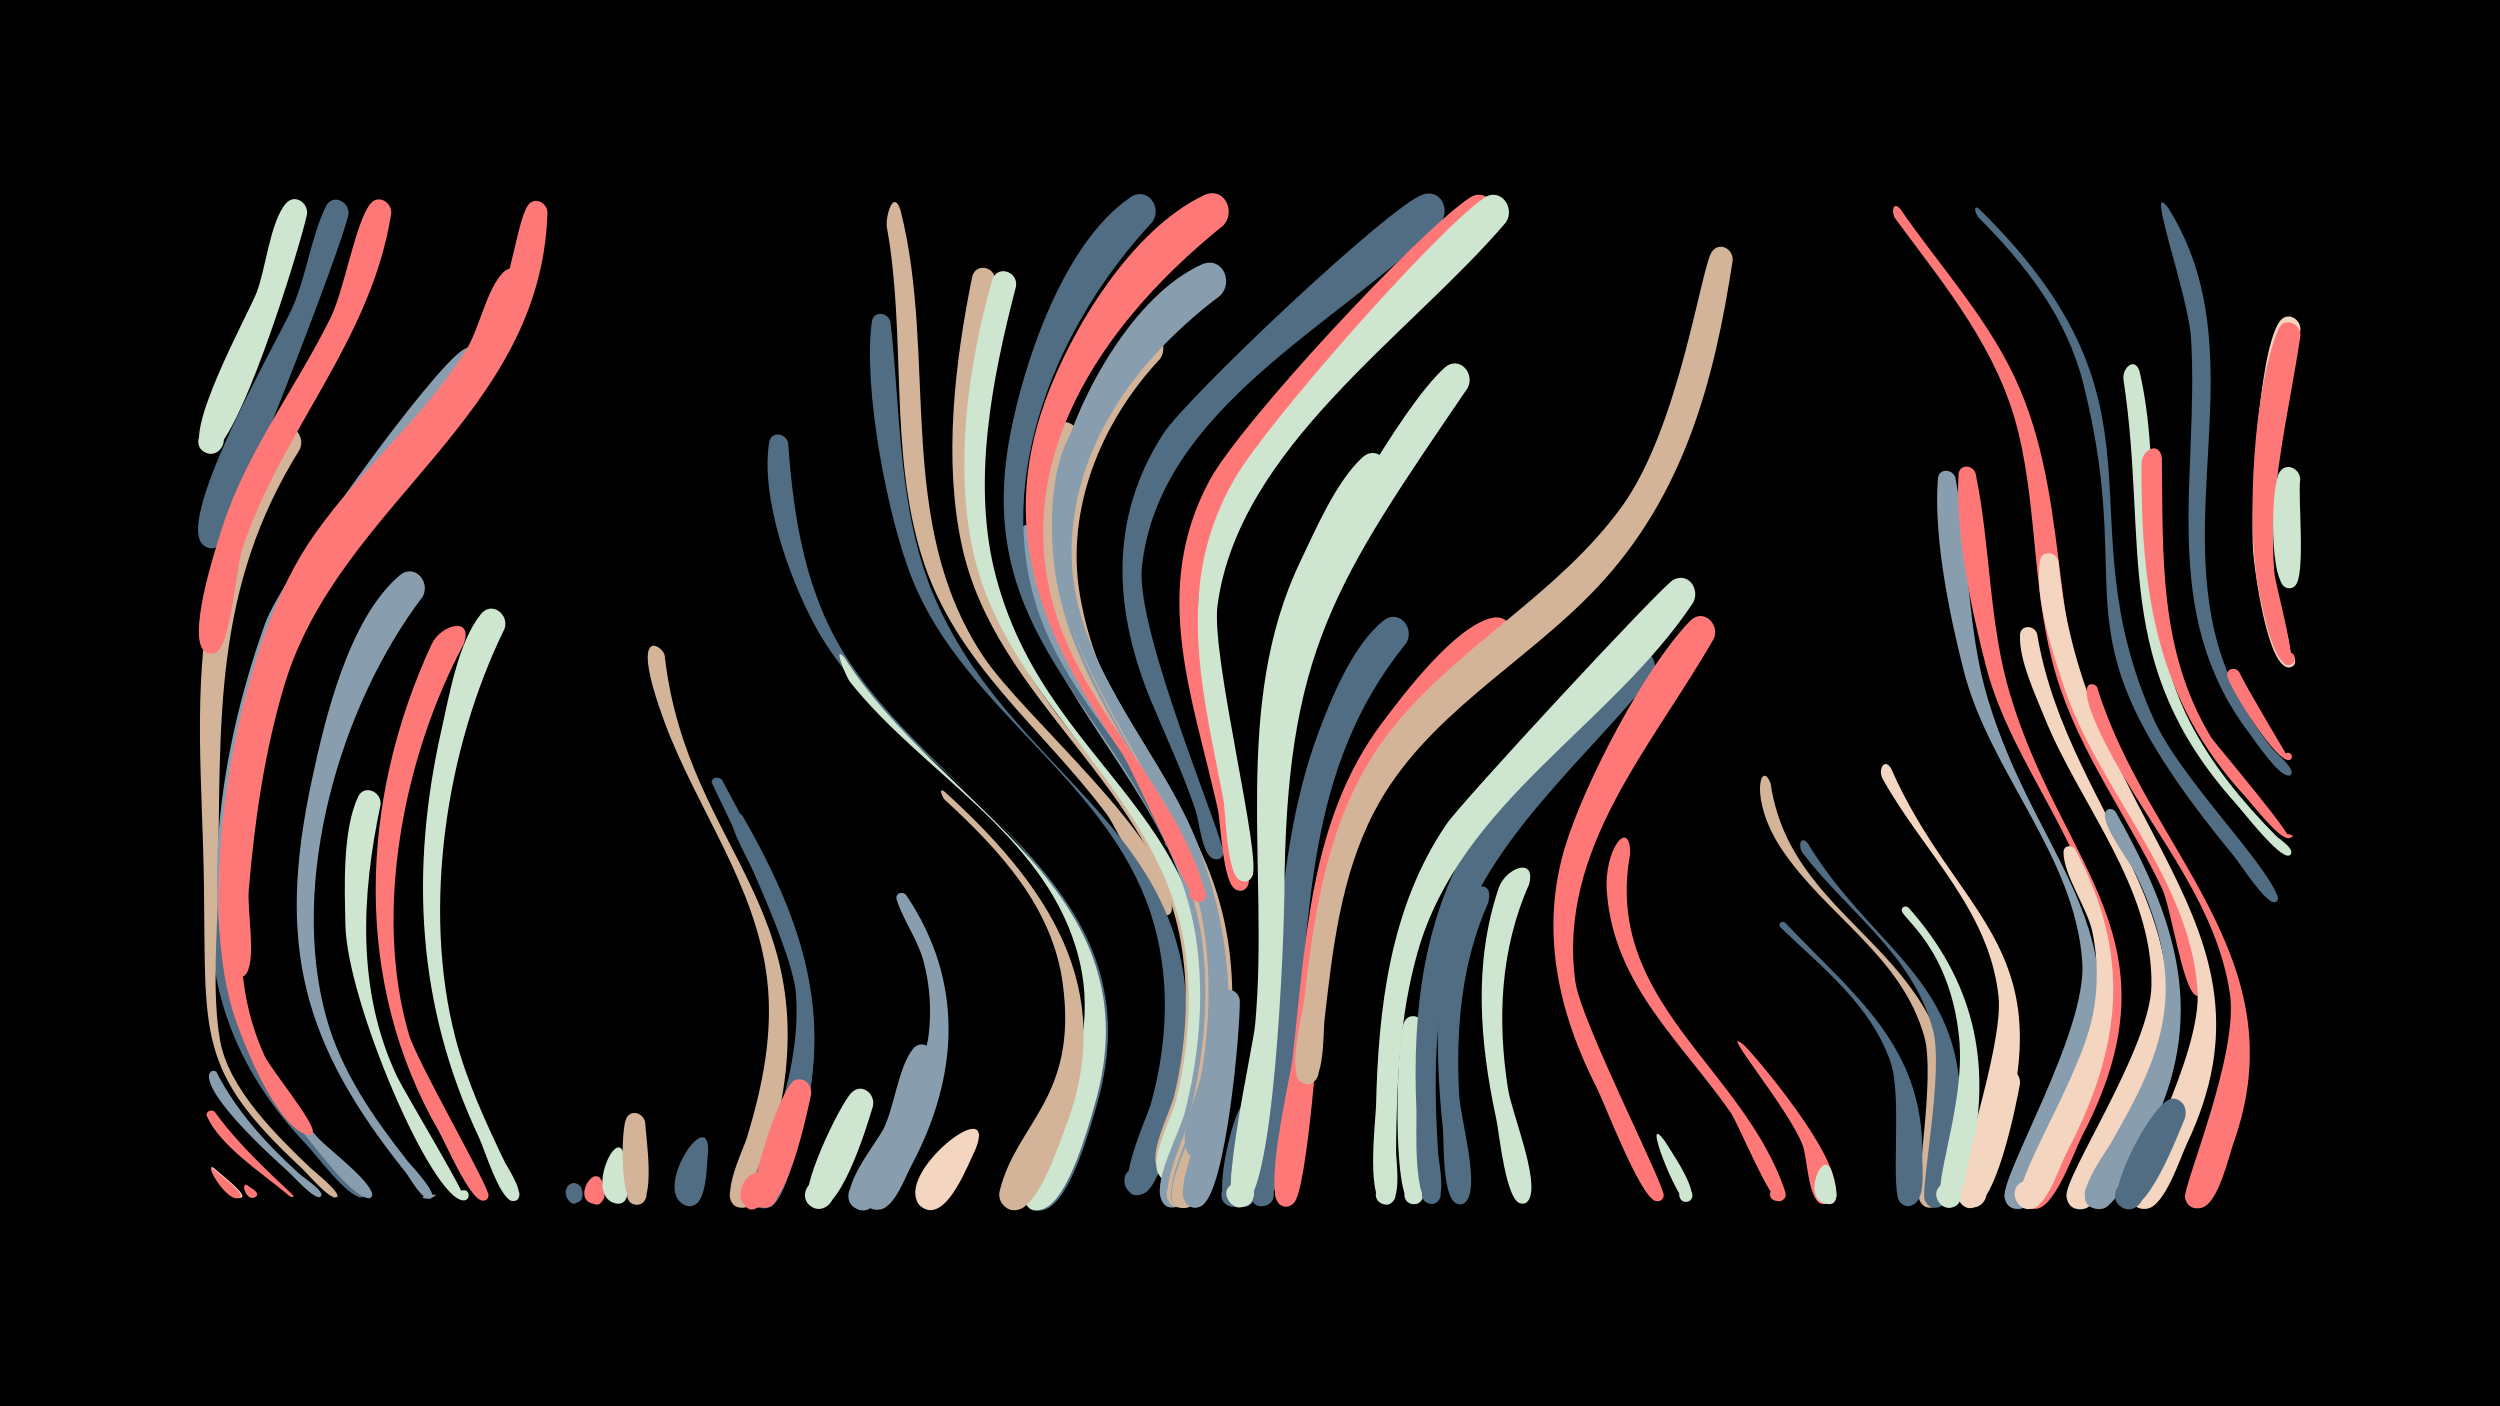 <svg width="1200" height="675" viewBox="-500 -500 1200 675" xmlns="http://www.w3.org/2000/svg"><path d="M-500-500h1200v675h-1200z" fill="#000"/><path d=""  fill="#F3D5C0" /><path d="M-397.4 60.6c1.7 1.7 15.3 12 13.6 13.9-1.5 1.6 1.6-1.1-0.2 0.2-5.2 3.6-18.4-17.8-13.4-14.1z"  fill="#F3D5C0" /><path d=""  fill="#F3D5C0" /><path d=""  fill="#889EAF" /><path d="M-397.6 61.1c2 2 15 11.4 13 13.4-1.5 1.6 1.6-1.1-0.2 0.2-5.7 3.9-17.7-17.2-12.8-13.6z"  fill="#FF7777" /><path d=""  fill="#CEE5D0" /><path d="M-396.9 33.7c14.4 20.2 38.5 40 37.9 40.6-1 1.1-3-1-4.1-1.9-11.5-9.5-31.2-22.5-37.5-36.4-1.1-2.4 2-3.9 3.7-2.3z"  fill="#FF7878" /><path d=""  fill="#889EAF" /><path d=""  fill="#FF7878" /><path d="M-396.1 14.6c9.6 18.8 24 34.5 39.5 48.6 2.1 1.9 11.2 7.8 10.9 10.4 0 0.4-0.3 0.7-0.6 0.9-2.6 1.7-13.1-10.1-15.2-12-51.8-46.5-36.6-50.5-34.6-47.9z"  fill="#889EAF" /><path d=""  fill="#F3D5C0" /><path d="M-386.5-92.4c-4.9 42.3-4.4 83.7 20.7 120 9.1 13.3 20.3 25 31.7 36.3 1 1 12.1 9 8.2 10.8-0.1 0-0.7 0.1-0.8 0.1-7.1-0.8-21.3-20.2-26.3-25.5-31-32.6-47.3-70.2-46-115.4 0.2-8.6-0.8-20.5 2.1-28.7 2.2-6.2 10.3-3.4 10.4 2.4z"  fill="#506D84" /><path d="M-381.2 69c1.7 1.4 5.3 2.9 4.5 4.9 0 0.1-0.3 0.4-0.4 0.5-4.7 3.3-7.7-7.7-4.1-5.4z"  fill="#FF7777" /><path d=""  fill="#FF7878" /><path d="M-356.1-284.3c-41.8 67-38 129.5-39.2 209.2-0.3 21.6-3.1 51.6 0.9 74.3 4 23.3 27.2 45.9 43.4 61.4 1.2 1.2 16.8 13.5 12.1 14.1-5.4 0.7 5.5-1.4 0.1 0-3.4 0.8-14.1-11.9-16.6-14.2-50.5-46.9-45.7-63.4-46.7-135.6-0.7-49.6-5.6-93.6 3.6-140.8 4.6-23.6 13.5-59.6 31.1-77.2 6.2-6.3 14.5 1.7 11.3 8.8z"  fill="#D4B499" /><path d="M-352.6-397.3c-2.8 14-35.1 119.9-48.4 114.7-7.9-3.1-2.3-15.3 5.2-11.4 7.5 4 0.6 15.5-6.4 10.7-11-7.5 21-65.3 25.3-76.1 4.5-11.4 6.5-34 14.1-42.9 4.2-4.9 10.7-0.5 10.2 5z"  fill="#CEE5D0" /><path d="M-341.7 70c9.3 8.4-2.9-2 0 0z"  fill="#FF7878" /><path d="M-332.7-397.3c-2.6 14.8-57.3 154.8-62.3 158.9-7.1 5.9-14.2-7.8-5.2-10.1 10.5-2.8 8.3 16-1.3 10.8-17.2-9.4 35.6-100.3 41.7-114.3 6.9-15.6 9-33.9 16.2-48.9 3-6.3 11.3-2.6 10.9 3.6z"  fill="#506D84" /><path d="M-317.3-113.9c-9.3 43.9-11.6 89.5 8 130.9 3.4 7.1 34.5 58.7 32.4 59.1-3.3 0.7-4.1-4.6-0.7-4.8 3.3-0.3 3.5 5 0.1 4.9-15.3-0.2-56-95.8-56.7-132.1-0.4-17.8-1.5-45.1 6-61.5 2.9-6.4 11.3-2.7 10.9 3.5z"  fill="#CEE5D0" /><path d="M-312.2-397.6c-9.5 61.1-52.9 104.4-71.6 161.5-2.9 8.8-5.3 45.4-12.4 49.1-7.6 4-11.3-9.8-2.8-10.1 8.6-0.4 6.2 13.6-1.7 10.4-10.9-4.4 4.5-51.1 7.2-59.6 11.7-36.7 35.3-67 52.2-101.2 6.6-13.4 11.8-45.4 19-54.6 3.9-4.9 10.4-0.8 10.1 4.5z"  fill="#FF7777" /><path d="M-297.1-213.6c-39.8 52.3-64.3 136.9-46.3 201.9 7.2 26 22.6 48.1 39.1 69.1 1.3 1.6 17.2 18.3 10 18-10.2-0.4 10.3-4.1 0.9-0.2-3.8 1.6-10.2-10.5-12-12.6-49.7-62.1-61.8-108.9-45.1-187.3 6.4-30.1 17.7-78.1 42.3-99.1 7.1-6 15 3 11.1 10.2z"  fill="#889EAF" /><path d=""  fill="#FF7878" /><path d="M-277.4-190.9c-28.6 53.5-43.7 128.3-26.3 187.5 3.9 13.2 38.7 73.3 38.2 77.3-0.6 5-8.3 0.8-4.4-2.4 3.9-3.2 6.5 5.1 1.5 4.8-6.1-0.4-17.8-27.8-20.9-33.2-41.6-72.1-38.2-159-3.5-233.9 4.3-9.3 20.2-13.8 15.4-0.1z"  fill="#FF7878" /><path d="M-267.6-322.1c-21.7 37.3-57 63.8-79.8 100.1-30.7 48.9-41.8 125.6-37.8 182.8 2.2 32.5 16.1 60.5 37.3 84.8 5.2 5.9 25.5 20.6 26.6 27.8 0.1 0.8-0.9 1.9-1.8 1.8-8.8-1.1-26.5-26-32.5-32.8-57.2-64.8-44.5-166.7-17.2-243 8.2-23 80.4-123 95.4-131.7 7-4 12.7 3.9 9.8 10.2z"  fill="#889EAF" /><path d="M-257.8-198.2c-28.2 57.3-39.8 134.5-23.5 196.8 5.5 20.8 14.5 40.3 23.8 59.6 1.1 2.2 11.6 17.8 4 18.3-4.2 0.2-4.2-6.4 0-6.2 4.2 0.2 3.5 6.8-0.7 6.1-6-1-13.3-24.9-15.8-30.2-29.9-63.3-33.4-128.2-18-196.3 3.7-16.5 8-41.7 18.8-55.1 5.2-6.5 13.7 0.1 11.4 7z"  fill="#CEE5D0" /><path d="M-248.3-363.2c-14.7 58.1-64 91.1-95.6 138.6-25.7 38.5-32.1 85.9-37.7 131-4.2 33.9-6 68.7 8.6 100.4 2.8 6.2 24.3 32.2 23.1 36.6-0.9 3.4-5.8-0.3-2.8-2.1 3-1.8 4 4.2 0.6 3.5-15.3-3.3-32-46-36-59-18.5-59.6 1.9-172.4 35.6-224.1 22.1-33.9 54.8-59.3 76.3-93.8 6.4-10.3 9.7-29.1 17.8-37.2 4.8-4.8 11.2 0.3 10.1 6.1z"  fill="#FF7878" /><path d="M-237.2-398.1c-2.9 98.4-100 139.5-126.3 227-9.5 31.7-14.4 65.6-17.1 98.5-0.8 9.2 3.5 32.1-0.9 39.5-4.2 7-12.9-4.3-5-6.5 7.9-2.2 6.4 12-0.9 8.1-9.7-5.1-3.5-45.5-2.6-54.8 4.7-49.7 12.4-103.6 39.8-146.2 21.9-34 54.5-59.1 76.8-92.8 18.1-27.2 20.2-65.5 26.6-75.8 3-4.9 9.3-1.9 9.6 3z"  fill="#FF7878" /><path d=""  fill="#506D84" /><path d="M-220.4 72.4c0.7 10.5-13.7 0.7-5.4-2.7 9.5-3.9 3.6 14.4-1.8 5.7-3.1-4.9 2.5-10.6 6.5-5.6z"  fill="#506D84" /><path d="M-210.6 68.3c0.5 3 1.1 13-5.6 9-4.2-2.6-1.1-9.3 3.6-7.7 4.7 1.6 3.1 8.8-1.9 8.3-11.9-1.3 0.5-21.5 3.9-9.6z"  fill="#FF7878" /><path d="M-200.4 54.6c0.4 4.5 5.6 22.9-2.9 23.1-6.2 0.2-5.9-9.7 0.3-9.1 6.2 0.5 4.9 10.3-1.2 9.1-15.6-3 0.6-38.5 3.8-23.1z"  fill="#CEE5D0" /><path d="M-190.3 38.9c0.2 6.2 5.6 39.8-4.2 39.4-6.6-0.3-5.6-10.7 0.9-9.7 6.5 1 4.4 11.2-2 9.5-6.9-1.8-6.3-36.2-3.8-41.2 2.3-4.8 8.4-2.6 9.1 2z"  fill="#D4B499" /><path d="M-181-185.7c10.9 97.3 84.5 122.1 49.9 239.9-1.9 6.3-3.9 26-12.9 25.5-8.5-0.4-7.1-13.8 1.3-12.5 7.2 1.2 6.7 12.1-0.6 12.5-14.3 0.8 0.2-28.1 1.8-33.5 7.5-24.7 12.8-50.3 9.7-76.3-5.4-45.2-33.9-81.8-49.3-123.5-17.3-47-1.3-36.9 0.1-32.1z"  fill="#D4B499" /><path d=""  fill="#CEE5D0" /><path d="M-160.1 52.8c-0.9 5.9 0 28.2-10.1 26-7.5-1.7-4.2-13.3 3-10.8 7.2 2.5 2.7 13.7-4.2 10.4-15.7-7.3 12-48.7 11.3-25.6z"  fill="#506D84" /><path d="M-153.3-125.4c30.4 56.7 57.2 104 37.1 169.9-2.5 8.1-6.3 30-13.9 34.5-7.6 4.6-14.1-7.7-6.1-11.4 9.4-4.4 13.1 12.4 2.7 12.4-14.2 0.1 0.5-25.6 2.3-30.6 8.4-23.1 15-47.3 13.3-72.1-1.7-24.6-40.7-101.5-40.6-101.9 0.6-2.7 3.8-2.7 5.2-0.8z"  fill="#506D84" /><path d="M-143.5-108.3c30.2 52.9 45.4 100 25.3 159.9-2.3 6.8-5.2 23.5-11.5 27.3-7.6 4.6-14.1-7.7-6.2-11.5 9.4-4.4 13.1 12.4 2.8 12.4-14.3 0 0.7-26.2 2.5-31.1 7.9-21.7 14.2-44.3 13.3-67.6-1.5-39.8-33.5-78-31.3-88.7 0.6-2.6 3.7-2.7 5.1-0.7z"  fill="#506D84" /><path d="M-130.1 70.2c-1.7 4.9-8.3 16.2-13.6 6.7-5-8.9 11.1-13.8 11.9-3.7 0.7 8.7-13 9.1-12.8 0.3 0.3-12.6 17.3-15.6 14.5-3.3z"  fill="#FF7878" /><path d="M-121.7-287.4c2.7 37.2 8.4 73.3 29.4 105.1 47.1 71.3 148.7 110.3 118.7 212.9-3.3 11.4-12.4 44.9-24.3 49.8-12.4 5-12.6-18.2-0.1-13.4 12.5 4.9-3.4 21.9-9.1 9.8-3.7-7.8 38.9-66.3 25.9-117.4-17.6-68.9-95.8-99.2-128.1-160-12.1-22.7-25.7-60.9-21.5-87.1 0.9-5.5 8.1-4.5 9.1 0.3z"  fill="#506D84" /><path d="M-110.7 25.4c-1.8 8.5-12.3 59.6-24.9 53.8-8-3.7-1.5-16.1 6-11.6 7.6 4.6-0.2 16.1-7.2 10.8-6-4.5 11.8-57.5 18.3-59.9 4.8-1.8 8.4 2.5 7.8 6.9z"  fill="#FF7878" /><path d="M-67.8-399.3c18.1 71.3-3.1 149.5 39.6 214.1 19.4 29.4 90 87.7 90.7 121.2 0.1 6.5-10.5 2.5-6.1-2.3 3.7-4.1 9.1 3.4 3.9 5.6-3.6 1.5-24.4-42.2-28.8-48.1-31.2-42-73.5-72.9-89.3-125-15.5-50.9-7.1-105.2-16.5-157.1-0.8-4.5 2.9-18.8 6.5-8.4z"  fill="#D4B499" /><path d="M-94.7-184.4c46.2 73 150.8 111.5 119.9 215.5-3.3 11.3-12.3 44.3-24.2 49.1-14.6 5.9-10.1-22.3 2-12.2 10.3 8.6-10.3 19.6-11.8 6.3-2.1-18.5 43-60.1 25.4-118.9-16.7-55.9-74.2-84.7-108.7-128.2-1.5-1.9-8.6-18.3-2.6-11.6z"  fill="#CEE5D0" /><path d="M-81 31c-2.5 8.4-16.6 55.9-29.3 48.3-8.1-4.9 0.2-17.3 7.8-11.6 7.6 5.7-2.1 17.1-9 10.7-6-5.7 14.8-48.7 20.3-54 5-4.8 11.5 0.7 10.2 6.6z"  fill="#CEE5D0" /><path d="M-72.6-345.5c5.2 44.4 3.3 91.2 21.5 133 41 94.3 145 114.9 115.6 243.4-2 8.6-6.9 40.4-17 42.5-7.5 1.6-11-9.3-4.1-12.4 8.1-3.7 13.2 9.4 4.8 12.2-17.5 5.8 2.9-38.2 4.2-43.3 8.3-29.8 9.6-61.4 0.1-91-21-64.7-88.7-97.7-114.3-160.1-12.1-29.6-24.1-92.6-19.7-124.4 0.7-5.4 7.8-4.6 8.9 0.1z"  fill="#506D84" /><path d="M-65-70.3c27.9 41.4 25.4 86.7 2.5 129.7-3 5.6-7.4 18.3-13.8 20.7-10.8 4.1-13.6-14.9-2.1-14 9.9 0.7 7.9 16.2-1.8 14.4-14.9-2.7 22.9-58.9 25.9-83.3 1.5-12 0.7-24.1-2.4-35.8-2.9-10.7-9.7-19.5-12.9-29.6-0.9-3 2.9-4.3 4.6-2.1z"  fill="#889EAF" /><path d="M-51.8 8.1c-1.5 11.9-18.9 77.4-35.9 72.5-9.5-2.7-4.4-17.3 4.7-13.6 9.1 3.7 2.5 17.7-6.1 13.1-11.3-6.1 9.7-31.3 13.1-38.1 5.4-10.8 7.1-29.5 14.2-38.5 3.9-4.9 10.3-0.8 10 4.6z"  fill="#889EAF" /><path d="M-46.6-120c48.6 44 84.1 94.3 57.8 161.7-3.6 9.3-11.9 35-21.7 38.7-9.3 3.5-14-11.4-4.4-13.9 9.6-2.5 12.7 12.9 2.9 14.3-5 0.7-9.3-4-8.2-8.9 7.9-32.9 37.8-44.8 30.3-99.9-5-36.8-30.4-64-56.6-88.1-1.1-1-3.4-6.3-0.1-3.9z"  fill="#D4B499" /><path d="M-31.6 51.3c-3.6 7.3-13 32.7-23.7 29.2-11.2-3.7-1.2-20.5 7.4-12.5 7.4 6.9-4.1 17.9-10.7 10.3-12.7-14.7 37.7-54.5 27-27z"  fill="#F3D5C0" /><path d="M-22.3-365.1c-7.7 45.6-17 95.8-4.5 141.4 27.2 99.1 126.1 116.3 102.7 247.7-1.4 8-4.1 36.7-13.3 39.3-9.6 2.7-10.6-13.9-0.7-12.3 11.6 1.9 1.1 19.3-6 10.1-5.2-6.8 6.1-27.9 7.8-35.5 5.4-23 7.2-47 3.6-70.4-11.8-77.4-89-117.8-105.5-192.8-9.1-41.2-3.5-88.3 4.8-129.3 1.5-7.3 11.4-5.2 11.1 1.8z"  fill="#D4B499" /><path d="M-12.3-362.6c-11.5 44.5-21.7 95-9.4 140.3 26.9 99.8 123.9 116.2 98.4 249.4-1.5 8-4.4 36.6-13.6 39.2-11.3 3.1-9.1-17.2 1.3-11.7 8.8 4.7-1.9 17.4-8 9.4-5.2-6.8 6.2-28 8-35.4 5.7-23 7.8-46.9 4.8-70.4-10-78.2-86.3-119.4-102.3-194.4-8.8-41.3-2.1-88.9 9.3-129.2 2.1-7.6 12.5-4.6 11.5 2.8z"  fill="#CEE5D0" /><path d="M-3.6-242.4c1.2 53.1 38.9 88.9 63.8 132.3 26 45.2 31.2 97.6 19.8 148.1-1.9 8.3-6 38.9-15.2 41.3-11.4 3.1-9-17.2 1.4-11.6 10.4 5.6-5.3 18.7-9 7.5-3.2-9.6 9.2-32 11.7-41.9 6.4-25.6 9-52.2 5.8-78.5-7.5-61.8-52.6-99.3-76.3-153.5-19.3-44.2-4.9-58.5-2-43.7z"  fill="#889EAF" /><path d=""  fill="#FF7878" /><path d="M17.5-289c-10.2 26.1-13 54.7-5.6 81.9 26.6 96.4 105.5 110.9 68.1 255.6-1.7 6.6-4.6 31.5-14.2 31-7.3-0.4-7.9-11.2-0.7-12.5 8.4-1.4 9.9 11.9 1.4 12.5-14.4 0.9 0.9-31 2.5-36.7 7.7-28.1 11.5-57.1 8.6-86.2-7-69.8-65.2-114-77.6-180.4-3.7-19.7-5.3-52.8 6.1-70.6 4.2-6.5 12.8-1.3 11.4 5.4z"  fill="#D4B499" /><path d="M27.4-288.5c-11.2 24.1-15.5 51.2-10 77.3 8.1 38.9 35.6 69.4 52.4 104.6 23.6 49.5 25.1 104.8 11.3 157.3-1.7 6.6-4.1 29.4-13.4 29-7.3-0.3-8-11.1-0.8-12.4 8.4-1.5 10 11.8 1.4 12.4-14.2 0.9 0.5-30 2-35.4 7.4-26.8 11.3-54.5 9.5-82.3-5.1-76.7-62.8-118.5-73.2-186.4-3-19.9-3.2-53.3 9.4-70.5 4.7-6.5 13.3-0.6 11.4 6.4z"  fill="#889EAF" /><path d=""  fill="#889EAF" /><path d=""  fill="#F3D5C0" /><path d="M56.9-327.8c-28.2 30-45.7 72.2-38.5 113.7 16.6 95.1 98.1 111.3 65.5 254.9-1.8 7.9-5 36.2-13.8 38.8-8.1 2.4-11.2-10.6-2.8-12.1 8.3-1.5 10 11.8 1.5 12.3-13.6 0.9-1.3-24 0.1-29 7-24.2 11.7-49 11.8-74.2 0.2-91.8-74.4-142.4-73.7-219.6 0.3-29.5 13.5-78.2 39.2-96.5 8-5.6 15.5 4.5 10.7 11.7z"  fill="#D4B499" /><path d=""  fill="#F3D5C0" /><path d=""  fill="#FF7777" /><path d="M85.7-358.1c-37.8 28.4-68.7 68.4-71.2 117.4-2.6 51.3 32.5 88.5 53.9 131.7 21.6 43.8 26.3 93.3 16.9 141-1.1 5.7-1.7 23.7-10.3 23.7-9.6 0.1-6.3-15.6 2.5-11.5 10.2 4.7-3.9 18.2-8.1 7.7-3.4-8.5 6.1-28.7 7.6-37.8 3.7-22.2 4.3-44.8 1.1-67.1-11.3-80.7-91.9-138.6-68.8-224.8 8.7-32.5 34.9-80.5 67.4-95.2 9.8-4.4 15.7 8.1 9 14.9z"  fill="#889EAF" /><path d="M95.1-19.9c0.2 15.6-6.6 90-17.8 98.3-7.9 5.8-14.4-9.1-4.8-11.1 9.6-1.9 9.2 14.3-0.3 12.1-11.2-2.7 2.4-31.3 4-37.8 3.7-14.9 3.9-53.7 9.6-64 2.6-4.8 8.8-2.2 9.3 2.5z"  fill="#889EAF" /><path d="M105.6 36c-1.2 7.2-4 46.2-15.2 43-7.7-2.2-3.6-14.1 3.8-11.1 7.4 3 2 14.4-5 10.6-7.1-3.8 2.2-41.7 6.3-47 3.9-4.9 10.4-0.9 10.1 4.5z"  fill="#506D84" /><path d=""  fill="#D4B499" /><path d="M53.1-393.4c-44.9 48.1-77.4 122.5-54.3 188.2 12.7 36 40.4 63.3 59.5 95.6 1.2 2.1 11.6 15.6 4 16.1-7.9 0.6 0.9-11.4 2.8-3.7 1.5 6.4-5.6 2.2-7-0.8-33.7-70.5-89.9-104.2-73.3-192.9 6.8-35.8 25.8-92.6 57.8-114.4 8.1-5.5 15.5 4.8 10.5 11.9z"  fill="#506D84" /><path d="M135.6-201.5c-31.3 68.1-14.2 149-23.7 221.4-1.6 12.3-2.2 49.7-11.6 57.9-7 6-14.2-7.4-5.4-9.9 8.9-2.5 9.8 12.7 0.7 11.3-8.5-1.3 8.5-84.5 9.4-96.6 4.5-60.2-5.5-124.9 15.9-182.6 3.5-9.4 18.5-15 14.7-1.5z"  fill="#889EAF" /><path d="M87.1-391.7c-53.5 43-100.6 106.2-82.3 179.2 13.2 52.4 59 88.8 73.8 140.8 2.3 8-12.2 4-6.2-1.7 5.1-4.9 9.7 6.5 2.6 6.5-3.3 0-31-63.4-36.4-71.4-36.3-54.1-60.5-103.9-36.8-169.5 12.4-34.3 41.5-82.1 76.1-98.5 9.6-4.5 15.7 7.8 9.2 14.6z"  fill="#FF7878" /><path d=""  fill="#506D84" /><path d="M165.2-270.9c-30.9 45.7-50.7 89.5-51.4 145.4-0.6 43.2 5.9 168.2-14.4 202.1-5.6 9.3-17-5.7-6.5-8.6 8.9-2.5 9.8 12.9 0.6 11.4-9.2-1.5 8-76.5 9-87.9 6.7-73.8-11.5-152.9 21.7-222.1 7.4-15.4 17.1-38.2 29.8-49.9 6.7-6.1 14.8 2.4 11.2 9.6z"  fill="#CEE5D0" /><path d="M175-191.3c-49.2 60.5-45.6 131.4-54.1 204.7-1.1 9-4.9 68-16.2 65.4-6.4-1.5-5.2-11.3 1.3-11.2 6.6 0.1 7.5 9.9 1.1 11.2-11.3 2.3-4.9-16.8-4.2-20.9 11.7-66.9 6-141.2 29.6-205.3 6.3-17.1 16.9-43.1 31.6-54.7 7.4-5.9 15.2 3.6 10.9 10.8z"  fill="#506D84" /><path d="M184-6.6c-1.1 10.4 1.5 84.6-5.4 84.6-6.4-0.1-5.8-10.2 0.6-9.4 6.4 0.8 4.7 10.7-1.6 9.3-9.6-2.2-7.2-76.9-3.9-86.6 2.1-6.1 10.1-3.6 10.3 2.1z"  fill="#CEE5D0" /><path d=""  fill="#506D84" /><path d="M204.5-313.8c-64 94-87.4 126.2-88 243.3-0.1 15.7-4.5 154-21.7 149.4-7.6-2.1-3.7-13.9 3.6-11 7.3 2.9 2.2 14.2-4.8 10.5-8.6-4.5 4.6-43.6 6-52.2 12.3-75.2-5.7-158.2 21.7-230.3 10.6-27.7 50.8-100.2 72.1-119.4 6.8-6.1 14.8 2.5 11.1 9.7z"  fill="#CEE5D0" /><path d="M214.3-66.6c-12.9 29-15.6 61-13.9 92.3 0.6 10.9 9.4 41.1 4 50.1-4.2 7.1-13-4.3-5-6.6 6.8-1.9 7.5 9.8 0.5 8.7-7.8-1.3-6.7-29.9-7.3-36-3.7-35.6-4.5-72.4 7.2-106.7 3.2-9.4 18-15.3 14.5-1.8z"  fill="#506D84" /><path d="M223.6-188.5c-59 50.4-80 86.1-88.8 163.6-1.7 14.7-7.2 95.8-13.7 102.3-7.3 7.2-14.2-9.1-4-9.4 8.7-0.2 6 14-2.1 10.6-9.4-4.1 4.1-59.8 5.3-69.8 6.5-55.6 8-115.1 43-161.7 10.5-14 35-46.4 52.8-50.5 9.2-2.1 13 8.9 7.5 14.9z"  fill="#FF7878" /><path d="M234-75.6c-13.9 31.2-15.4 65.2-10.1 98.6 1.8 11.1 14.8 42.8 10.2 52.4-3.2 6.8-12.1-2.8-5.1-5.5 6-2.3 7.6 8.2 1.2 7.8-7.4-0.5-10.6-34.2-12-40.6-7.9-36.7-11.1-74.7 1.2-110.9 3.2-9.5 18-15.3 14.6-1.8z"  fill="#CEE5D0" /><path d="M191.3-392.7c-49 48.8-135.3 88.7-143.2 165.1-3.2 31.1 40.9 133.2 39.1 137.6-2.7 6.6-11.6-2-5.1-4.9 6.5-2.9 7.1 9.4 0.3 7.1-5.4-1.9-6.8-18-8.4-22.9-6-17.9-14-35-21.3-52.4-18.1-43.6-20.8-87.6 5.6-128.6 11-17.2 109.6-110.5 124.9-115 8.8-2.6 13.1 7.8 8.1 14z"  fill="#506D84" /><path d=""  fill="#FF7777" /><path d="M215.7-392.9c-46.5 52.5-130.4 102.8-140.1 177.6-3.6 28.1 29.1 130.1 23.3 140.5-4 7.1-12.8-3.9-5.1-6.3 7.7-2.4 6.6 11.6-0.6 8.1-6.5-3.2-7.1-32.2-8.8-39.3-12.1-53.9-32.3-104.5-3.7-157.3 14.7-27.2 99.1-118.2 124.6-135.4 8.1-5.5 15.4 5 10.4 12.1z"  fill="#FF7777" /><path d="M222.8-393.2c-46.4 54.4-128.4 108.1-138.4 183.9-3.2 24.5 21.6 121.5 16.6 130.1-4.1 7.1-12.9-4.1-5.1-6.4 7.8-2.3 6.6 11.8-0.7 8.1-6.6-3.3-6.7-32.4-8.1-39.6-10.4-53.4-23.6-103.1 5.7-153.4 15.3-26.4 95.3-117.5 119.4-134.4 7.9-5.6 15.4 4.6 10.6 11.7z"  fill="#CEE5D0" /><path d="M282.5-90.3c-13.1 71.2 54.6 102.7 74.4 162.3 2.1 6.5-9.9 5.7-6.8-0.5 3-6.2 11 2.7 4.5 5.1-4.4 1.6-20-36.9-23.9-42.6-23.9-34.2-56.1-61.4-59.4-105.8-1.6-21 11.2-35.9 11.2-18.5z"  fill="#FF7878" /><path d="M292.9-174.9c-40 48.6-89.8 86.7-100.6 152.7-4.1 25-3.6 50.5-2 75.7 0.2 3.9 5.4 27.3-4.7 24.1-5.1-1.6-3.5-9.5 1.9-9 5.3 0.5 5.5 8.5 0.1 9.1-9.6 1.2-7.5-38.3-7.7-44.6-2.1-47.6 3.2-95.1 29.8-135.9 10.8-16.5 58-78 74.2-84.5 8.1-3.2 13.1 6.1 9 12.4z"  fill="#506D84" /><path d="M299.1 47.7c2.2 3.8 18.3 26.5 11.2 29-4.1 1.5-6.2-5.1-1.9-6.2 4.3-1.1 5.6 5.7 1.3 6.4-4.2 0.6-22.5-45.4-10.6-29.2z"  fill="#CEE5D0" /><path d="M312.7-210.7c-39.8 59.7-111.6 95.5-132.2 167.6-8.8 30.9-10.1 63.7-10.4 95.6 0 4.4 3.8 29.4-6.7 25.3-5.3-2.1-3.1-10.3 2.5-9.4 5.6 0.9 5.2 9.4-0.4 9.7-10.2 0.6-5.2-40.5-5-47.3 1.1-47.1 6.7-95.3 33.8-135.2 7.1-10.5 103.3-114.4 108.9-117.3 7.4-3.8 12.9 4.7 9.5 11z"  fill="#CEE5D0" /><path d="M322.6-193.4c-29.3 51.4-75.3 101.2-66.4 164.8 2.7 19.2 43.5 98.6 42.4 102.7-1.5 5.9-10-0.3-4.9-3.5 5.1-3.2 7 7.1 1.1 5.9-7.3-1.4-24.3-46.2-28.3-54.2-18.8-36.9-27.5-76.3-15-116.7 9.2-29.8 38-85.3 59.8-107.6 6.1-6.3 14.4 1.5 11.3 8.6z"  fill="#FF7777" /><path d="M331.7-375.1c-8.9 58.5-23.5 112.9-65 157-34.6 36.8-83.2 61.7-107.1 107.8-16.1 30.9-20 66.3-23.9 100.5-0.6 5.1 0.4 35.5-10.7 29.5-6.5-3.5-0.4-13.4 5.6-9.2 5.2 3.6 0.7 11.8-5.1 9.4-8.4-3.4-0.3-32.6 0.5-39.6 5.3-47.2 12.6-94.6 43.7-132.4 32.2-39.1 78.5-63.1 108.6-104.5 28-38.4 38.2-115.7 43.5-122.7 3.7-4.9 10.2-1.1 9.9 4.2z"  fill="#D4B499" /><path d="M337.3 1.8c7 7.1 58 67.2 39.9 75.7-6.1 2.9-8.6-8-1.8-8.1 6.7 0 4.4 10.9-1.7 8.1-5.8-2.6-6.2-21.8-8.4-27.7-6.4-17.4-42.3-59.8-28-48z"  fill="#FF7777" /><path d="M349.9-123.9c10.7 72.7 96.2 79.5 86.4 173.9-0.7 6.5-0.4 26.2-7.4 29.1-10 4.1-10.2-14.7-0.1-10.8 10.1 3.9-2.7 17.7-7.4 7.9-2.3-4.8 7.6-59.5 2.3-78.5-10.9-39-47.4-58.3-68.7-90.4-15.9-24.1-9.6-43.4-5.1-31.2z"  fill="#D4B499" /><path d="M356.9-57.1c33 34.9 66.7 59.1 65.8 112-0.1 5.8 1.8 20.2-4.3 23.3-7.8 3.9-11.4-10-2.7-10.4 10.2-0.4 4.2 16.3-3.4 9.6-5.4-4.8 1.1-50.7-4.9-67.8-9.7-27.5-32.5-44.9-52.8-64.5-1.5-1.5 0.7-3.5 2.3-2.2z"  fill="#506D84" /><path d="M367.6-95.4c33 54.5 81.4 67.4 72.2 143.5-0.8 6.9-1 28.2-8.4 31.1-10.2 4-10-15.1 0.1-11 10.1 4.1-3.1 17.8-7.6 7.9-2.3-5.2 9.3-61.6 3.9-81.8-9.6-36.1-40.9-56.6-62.5-84.8-2.3-3-1.2-8.8 2.3-4.9z"  fill="#506D84" /><path d="M379.2 62.2c0.9 3.1 6 17.6-2.7 15.6-4.9-1.1-4-8.5 1-8.5 5.8 0 5.3 9.2-0.5 8.6-12.9-1.5-1.9-27.6 2.2-15.7z"  fill="#CEE5D0" /><path d="M412-399.9c19.8 28.8 44.1 54.5 57.8 87.2 24.9 59.4 13 125 43.6 183.5 5.9 11.3 61.6 100 44.2 107-6.6 2.7-8.6-9-1.5-8.6 7.1 0.4 4 11.8-2.3 8.4-6.1-3.2-11.8-42.3-16-51.1-16.4-34.4-39.5-65-50.7-101.8-11.5-37.8-9-77.7-18-116-9.5-40.5-35.2-71-59.3-103.7-2-2.7-1.4-8.7 2.2-4.9z"  fill="#FF7878" /><path d="M450-399.7c97.4 95.6 39.4 145.5 83.7 244.7 12.7 28.4 53.3 68.1 59.6 85.4 1.3 3.6-5.4 3.4-3.8-0.1 1.5-3.5 6.2 1.2 2.7 2.7-4.1 1.8-17.2-18.8-19.8-21.9-91.3-110.7-45.1-117.7-72.3-226.5-8-32.1-27.4-57.1-50.4-80.2-1.3-1.3-3.1-6.8 0.3-4.1z"  fill="#506D84" /><path d="M407.6-131.4c31.1 70.7 80.7 84.2 54.6 175.3-2.1 7.5-6.2 33.3-14.6 35.6-9.7 2.6-10.5-14.1-0.5-12.4 11.6 2 0.9 19.4-6.2 10.1-4.2-5.7 21-73.8 18.4-98.9-4.4-41.7-36.4-69.7-55.7-104.6-2.2-4 0.7-10.1 4-5.1z"  fill="#F3D5C0" /><path d="M416.2-64.2c30.8 34.7 39.9 73.2 30.2 118.4-1.3 6.1-2.2 20.3-7.3 24.3-6.5 5-13.9-5.7-6.9-10 8.2-5 13.4 10.1 3.9 11.2-14.7 1.6 8.3-45.3 4.2-82.4-4.6-42.6-27.6-56.6-27.5-60.4 0.1-1.9 2.2-2.3 3.4-1.1z"  fill="#CEE5D0" /><path d=""  fill="#889EAF" /><path d="M438.6-270.7c6.7 35.3 5.2 71.7 15.6 106.3 24.8 82.5 81.8 114.2 37.1 207.7-3.7 7.7-12.4 35.5-21.4 36.9-12.5 1.9-7.5-19.5 2.8-12.3 10.4 7.2-7.9 19.3-10.5 7-2.2-10.3 39.6-79.5 37.3-113-3.4-51.1-44.4-91.1-56.9-139.9-6.9-26.9-14.6-64.6-12.4-92.3 0.4-5.1 7.1-4.7 8.4-0.4z"  fill="#889EAF" /><path d="M448.3-272.7c7.3 35.2 6.2 71.6 16.6 106.2 25 83.7 83.3 117.9 34.6 211.6-3.9 7.4-12.8 33.9-21.9 35.1-12.7 1.6-7.2-20 3.2-12.4 10.3 7.6-8.5 19.4-10.9 6.8-2.3-12.4 42.9-77.1 40-114.5-4-50.9-44-91.4-56.6-140.2-7-27-14.9-64.3-13.2-92.2 0.3-5 6.9-4.8 8.2-0.4z"  fill="#FF7777" /><path d="M541-399.8c39 62.8 6.4 134.8 21.8 202.2 4.8 20.8 14.4 40 27.6 56.6 2 2.4 10.1 9 9.6 12-0.5 2.6-4.5 0.8-3-1.4 1.8-2.5 4.6 2.1 1.6 2.6-4.6 0.8-16.3-16.7-18.9-20.2-44.1-58-24-123.1-28-189.5-1.2-21-22.9-79.4-10.7-62.3z"  fill="#506D84" /><path d="M469.6 20.2c-1.6 8.9-12.3 64-24.8 58.8-8-3.3-2.1-15.6 5.5-11.4 7.6 4.2 0.4 15.7-6.7 10.7-5.9-4.2 10.9-59.6 16.9-64 4.6-3.3 9.5 1 9.1 5.9z"  fill="#F3D5C0" /><path d="M477.8-195.8c15.2 91.5 98.7 142.9 45.3 241.1-4.1 7.5-14.2 34.2-23.6 35.1-13 1.2-6.6-20.6 3.7-12.5 10.3 8.1-9.4 19.5-11.3 6.5-1.4-9.5 40.3-71.3 40.8-101.3 0.7-47.8-34.5-86.7-51.5-129.1-4.4-11-12.1-27.2-11.6-39.2 0.2-5 6.8-4.9 8.2-0.6z"  fill="#F3D5C0" /><path d="M488.1-230.4c11 125.9 112 173.1 61.7 279.2-3.4 7.2-10.7 30.2-19.3 31.4-12.7 1.6-7.2-19.9 3.1-12.4 10.3 7.5-8.5 19.4-10.8 6.8-1.2-6.7 34.3-67.7 32-99.7-3.8-53.7-47.6-95.6-64.1-145.3-5.6-16.8-14.1-42.3-11.6-60.3 0.8-5.5 7.9-4.6 9 0.3z"  fill="#F3D5C0" /><path d="M496.1-92.3c27.3 51.1 22.3 94.9-3.9 145.1-3.5 6.7-8.6 23.4-15.4 26.8-8.3 4.1-14.2-9.4-5.4-12.6 10.2-3.8 12.7 14.1 1.8 13.3-16.5-1.3 24.1-57.4 31.3-92.9 2.7-13.3 2.6-27-0.2-40.3-2.4-11.3-14-27.4-13.8-38.2 0.1-3.2 4-3.6 5.6-1.2z"  fill="#F3D5C0" /><path d="M506.6-170.2c23.8 77.7 97 130 65.6 218.5-2.5 7.1-7.5 29.8-15.7 31.5-11.9 2.5-8.3-18.3 2.1-12 10.4 6.4-6.6 19-9.8 7.3-1.4-5 25.8-68.4 21.6-97.8-6.9-47.8-43.5-84.7-63.1-127.2-12-26.1-1.6-22.2-0.7-20.3z"  fill="#FF7878" /><path d="M515.5-110.3c31.7 56.3 45.2 103.1 12 162.6-3.6 6.5-11 27.2-19.4 28-9.5 0.9-10.1-14.2-0.6-14 9.6 0.1 8.5 15.2-0.9 14-15.1-1.9 3.5-26.1 6.2-30.9 12.2-21.3 24.6-43.3 26.5-68.4 1.6-21.4-4.9-42.1-14-61.2-2.9-6.1-16.2-23-14.9-29.4 0.6-2.6 3.7-2.7 5.1-0.7z"  fill="#889EAF" /><path d="M527-321.7c13.1 56.6-3.4 114.8 24.3 168.6 10.5 20.3 25.1 38 41.1 54.2 1.9 1.9 8 5.5 7.4 8.4-0.1 0.6-0.6 1.1-1.2 1.2-4.9 1-21.9-21.1-25.4-25-60.4-67.3-41.8-123.3-53.9-203.3-0.9-5.7 5.4-11.5 7.7-4.1z"  fill="#CEE5D0" /><path d="M537.7-280c0.6 47-1.6 92.4 23.8 134.2 1.4 2.2 44.4 52.9 36.1 47.9-5.6-3.4 7.5-1.2 1.1 0.2-4.4 1-17.9-16.6-20.9-19.9-43-46.4-50.2-98.9-49.9-159.7 0-7 8.8-11.3 9.8-2.7z"  fill="#FF7878" /><path d="M548.7 36.9c-3.4 7.9-18.8 49.4-30.2 42.6-8.1-4.8 0.2-17.2 7.7-11.6 7.5 5.7-2.1 17.1-8.9 10.7-6.8-6.4 17-52 25.8-51.3 5 0.4 7 5.3 5.6 9.6z"  fill="#506D84" /><path d=""  fill="#889EAF" /><path d="M604.2-341.7c-5.4 38.9-16.4 78.4-12.7 118 0.5 5.6 11.7 43.9 7.4 44.1-3.5 0.2-4.4-5-1-6 4-1.1 5.4 5.2 1.3 5.9-10.8 1.8-17.2-48.1-17.7-55.4-1.4-19.4 2.3-96.4 12.8-110.7 3.6-4.9 10.1-1.2 9.9 4.1z"  fill="#F3D5C0" /><path d="M574.9-177.3c2.2 5.4 24.1 42 24.1 42-1.9 0.7-3.3-2-1.6-3.1 2-1.3 3.9 2 1.8 3.1-5.8 2.9-28.9-34.4-30.1-40.1-0.8-3.7 4-4.8 5.8-1.9z"  fill="#FF7878" /><path d="M604.2-338.9c-5.5 37.6-15.8 75.7-12.5 113.9 0.5 5.9 11.3 44 7 44.3-4.2 0.2-4.1-6.4 0-6.2 3.6 0.2 3.8 5.5 0.3 6.1-8.2 1.3-14.4-33.3-15.4-39.1-5.2-30.4-2-93.5 10-122 2.6-6.3 10.8-3 10.6 3z"  fill="#FF7878" /><path d="M604.1-269.9c-1.2 8.9 2.8 46.3-2.5 51.1-5.1 4.6-10.7-5.3-4.2-7.3 6.5-2 7.5 9.3 0.7 8.4-9.1-1.2-8.2-49.4-3.9-55.7 3.3-5 9.8-1.6 9.9 3.5z"  fill="#CEE5D0" /><path d=""  fill="#FF7878" /><path d=""  fill="#FF7777" /><path d=""  fill="#D4B499" /><path d=""  fill="#CEE5D0" /><path d=""  fill="#D4B499" /><path d=""  fill="#FF7777" /><path d=""  fill="#FF7878" /><path d=""  fill="#889EAF" /><path d=""  fill="#FF7777" /><path d=""  fill="#D4B499" /></svg>